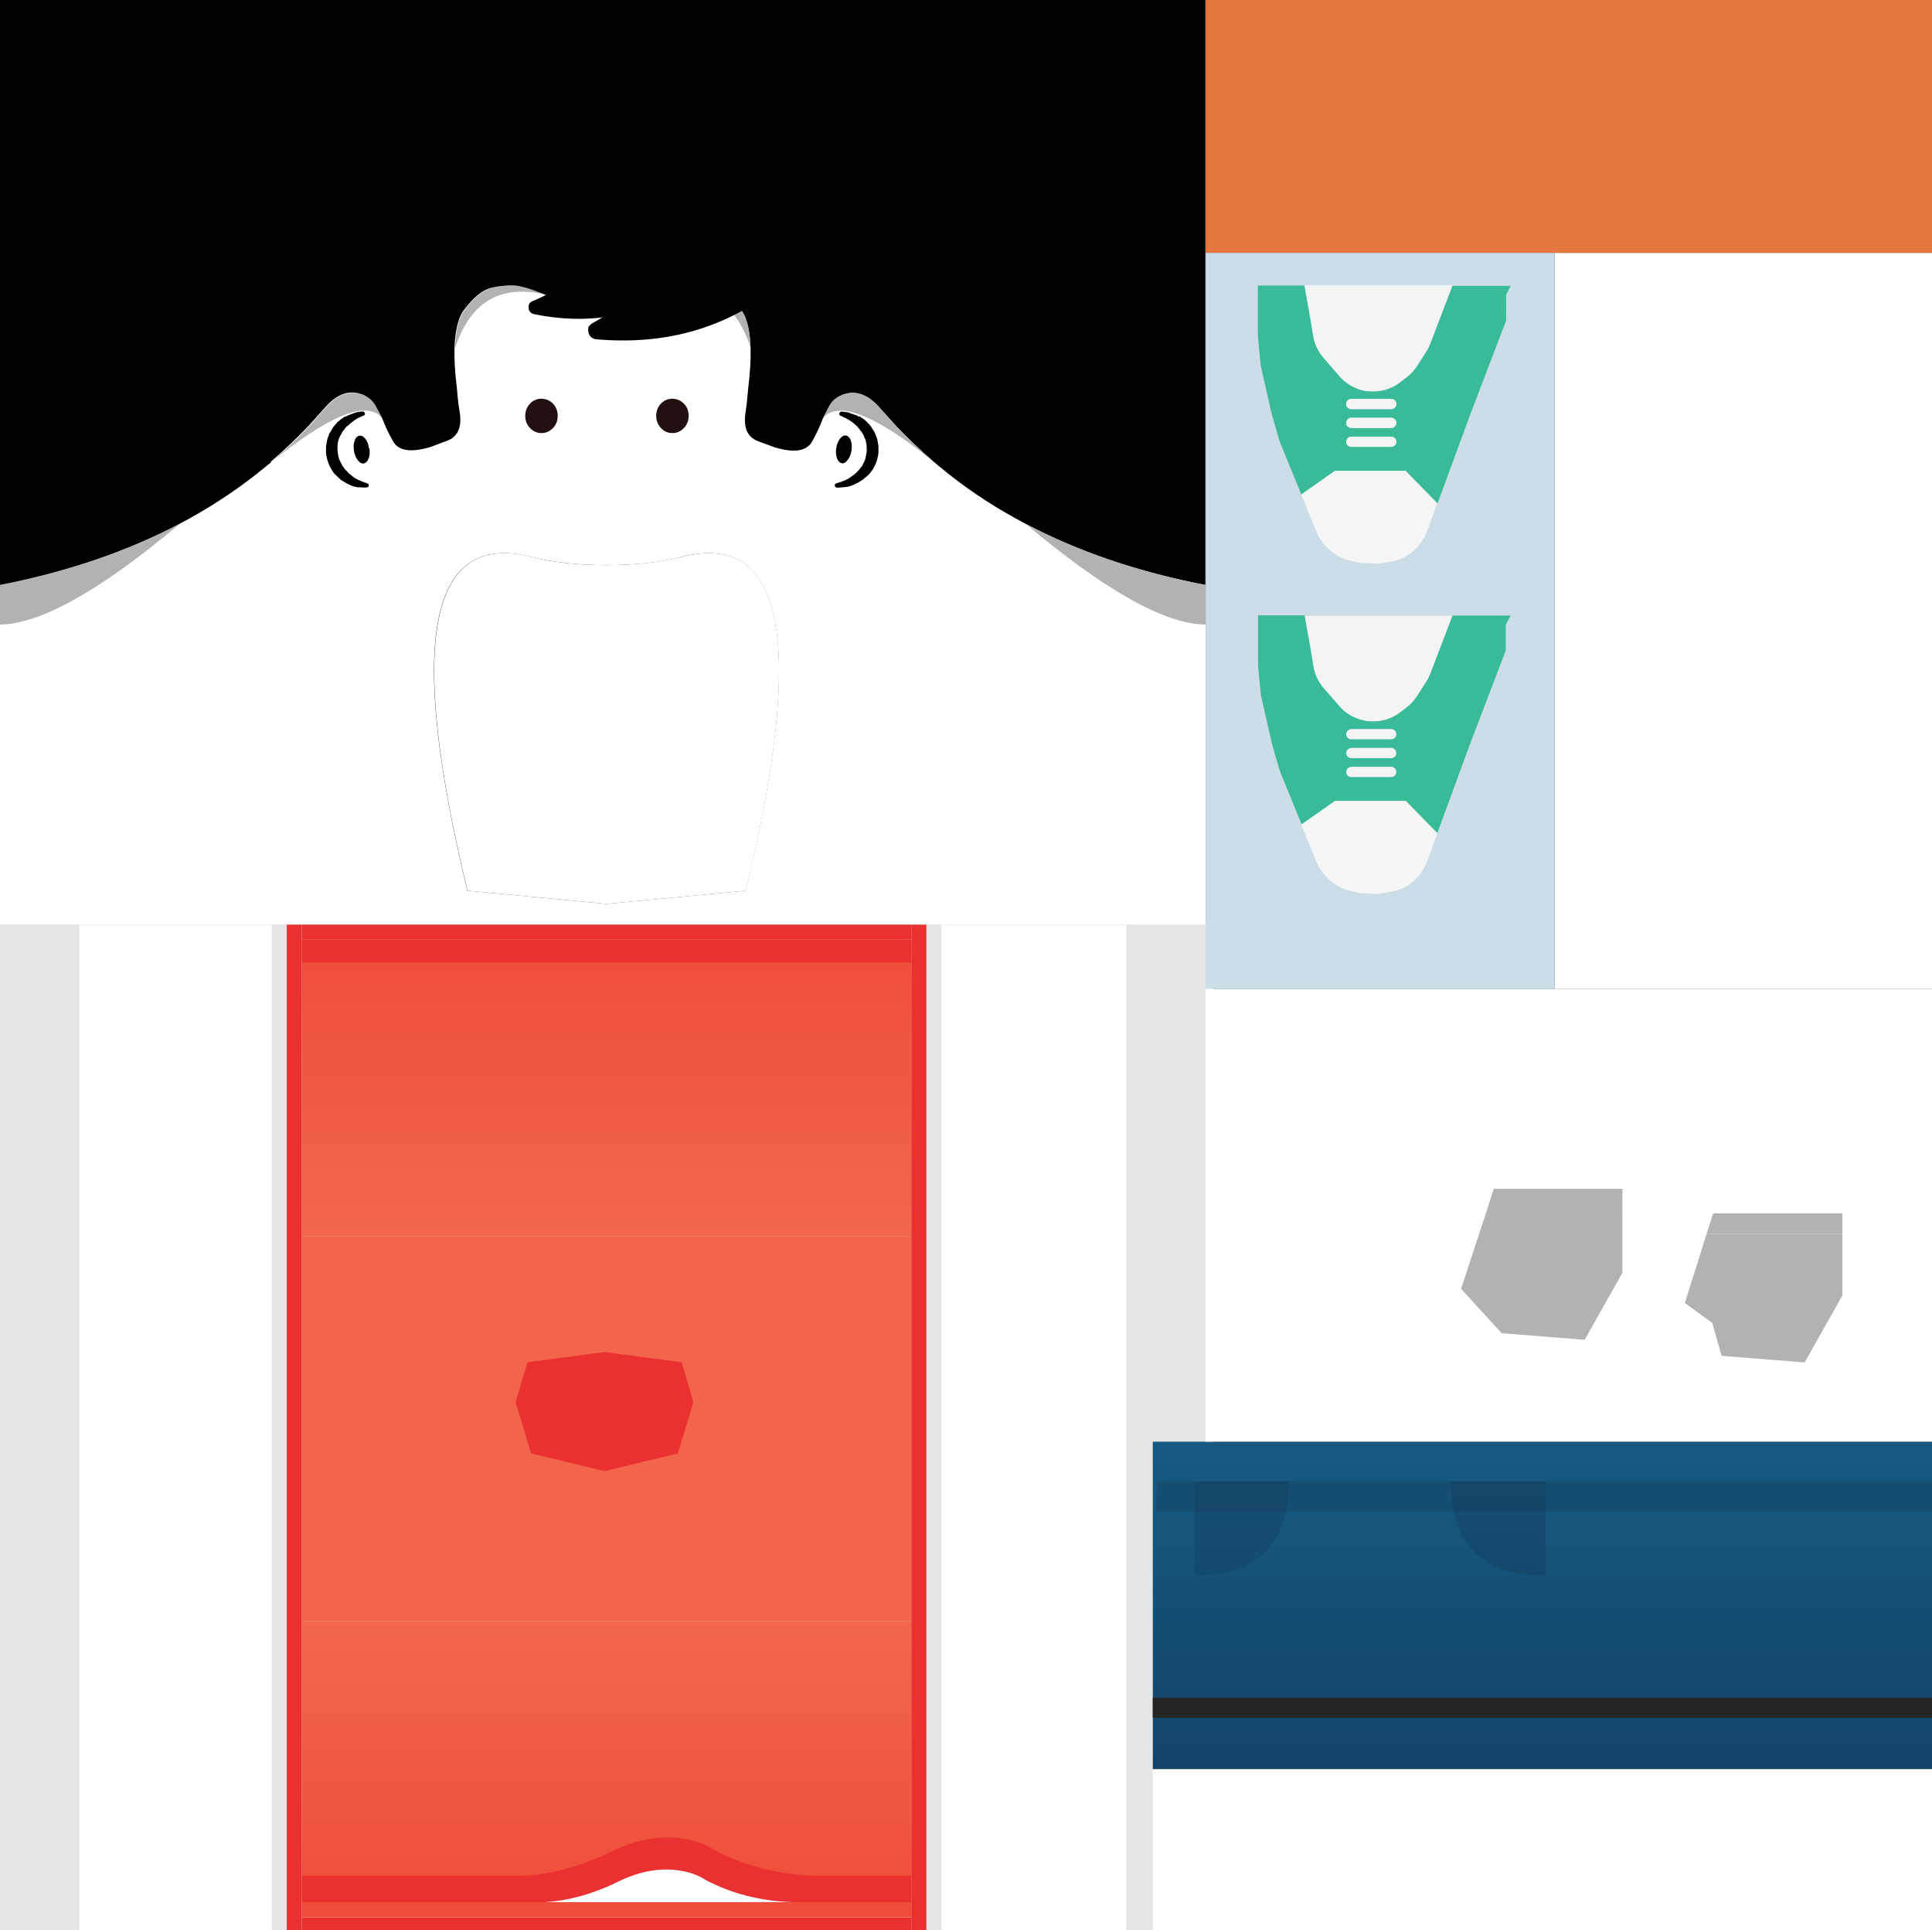 <?xml version="1.0" encoding="UTF-8"?>
<svg id="Layer_1" xmlns="http://www.w3.org/2000/svg" version="1.1" xmlns:xlink="http://www.w3.org/1999/xlink" viewBox="0 0 1024 1022.9">
  <rect x="0" y="0" width="1024" height="1022.9" fill="#333333" stroke="none"/>
  <!-- Generator: Adobe Illustrator 29.2.1, SVG Export Plug-In . SVG Version: 2.1.0 Build 116)  -->
  <defs>
    <style>
      .st0 {
        fill: url(#linear-gradient2);
      }

      .st1 {
        fill: #38bb96;
      }

      .st2 {
        fill: #252525;
      }

      .st3 {
        fill: #ea3031;
      }

      .st4 {
        fill: #f6f6f6;
      }

      .st5 {
        fill: #fff;
      }

      .st6 {
        fill: url(#linear-gradient1);
      }

      .st7 {
        fill: #e5e5e5;
      }

      .st8 {
        fill: #b2b2b2;
      }

      .st9 {
        fill: #e4783e;
      }

      .st10 {
        fill: #220f0f;
      }

      .st11 {
        fill: url(#linear-gradient4);
      }

      .st12 {
        fill: #ccdde7;
      }

      .st13 {
        fill: #f2654c;
      }

      .st14 {
        fill: url(#linear-gradient3);
      }

      .st15 {
        fill: #f4f4f4;
      }

      .st16 {
        fill-opacity: .1;
      }

      .st17 {
        fill: url(#linear-gradient);
      }
    </style>
    <linearGradient id="linear-gradient" x1="-764.6" y1="-46" x2="328.7" y2="-46" gradientTransform="translate(812.9 895) rotate(90) scale(.2 .1)" gradientUnits="userSpaceOnUse">
      <stop offset="0" stop-color="#195c86"/>
      <stop offset="1" stop-color="#124163"/>
    </linearGradient>
    <linearGradient id="linear-gradient1" x1="-819.2" y1="-710" x2="819.2" y2="-710" gradientTransform="translate(0 100) scale(1 -1)" gradientUnits="userSpaceOnUse">
      <stop offset="0" stop-color="#000" stop-opacity="0"/>
      <stop offset="1" stop-color="#000" stop-opacity=".1"/>
    </linearGradient>
    <linearGradient id="linear-gradient2" x1="-819.2" y1="-710" x2="819.2" y2="-710" gradientTransform="translate(0 100) scale(1 -1)" gradientUnits="userSpaceOnUse">
      <stop offset="0" stop-color="#000" stop-opacity="0"/>
      <stop offset="1" stop-color="#000" stop-opacity=".1"/>
    </linearGradient>
    <linearGradient id="linear-gradient3" x1="-819.2" y1="-6" x2="819.2" y2="-6" gradientTransform="translate(320.9 567) rotate(90) scale(.1)" gradientUnits="userSpaceOnUse">
      <stop offset="0" stop-color="#ef4a37"/>
      <stop offset="1" stop-color="#f2664c"/>
    </linearGradient>
    <linearGradient id="linear-gradient4" x1="-819.2" y1="-6" x2="819.2" y2="-6" gradientTransform="translate(320.9 947) rotate(-90) scale(.1 -.1)" gradientUnits="userSpaceOnUse">
      <stop offset="0" stop-color="#ef4a37"/>
      <stop offset="1" stop-color="#f2664c"/>
    </linearGradient>
  </defs>
  <path class="st5" d="M0,490h639v534H0V490"/>
  <path class="st5" d="M643,1024h-160V490h160v534M0,490h160v534H0V490"/>
  <path class="st7" d="M639,1024.1h-42V490h42v534.1"/>
  <path class="st5" d="M611,1024.1v-179.8h413v179.8h-413"/>
  <path class="st17" d="M611,908.2h413v29.3h-413v-29.3M611,922.9v-158.9h413v158.9h-413"/>
  <path class="st5" d="M824,134h200v390h-200V134"/>
  <path class="st5" d="M321.5,479l73.7-7c32-132.2,20.5-191.1-34.4-176.8-10.7,2.8-23.9,4.2-39.4,4.3-15.5-.1-28.6-1.6-39.4-4.3-54.9-14.3-66.3,44.6-34.3,176.8l73.7,7M0,0h639v490H0V0"/>
  <path class="st5" d="M321.5,479l-73.7-7c-32-132.2-20.5-191.1,34.3-176.8,10.7,2.8,23.9,4.2,39.4,4.3,15.5-.1,28.6-1.6,39.4-4.3,54.9-14.3,66.3,44.6,34.4,176.8l-73.7,7"/>
  <path class="st5" d="M639,524h385v240h-385v-240"/>
  <path class="st10" d="M365,220.4c0,2.5-.9,4.7-2.5,6.4-1.7,1.8-3.7,2.7-6.1,2.7s-4.5-.9-6.1-2.7c-1.7-1.8-2.5-3.9-2.5-6.4s.8-4.7,2.5-6.5,3.8-2.6,6.1-2.6,4.4.9,6.1,2.6c1.7,1.8,2.5,3.9,2.5,6.5M295.6,220.4c0,2.5-.8,4.7-2.5,6.4-1.7,1.8-3.7,2.7-6.1,2.7s-4.4-.9-6.1-2.7-2.5-3.9-2.5-6.4.8-4.7,2.5-6.5,3.8-2.6,6.1-2.6,4.4.9,6.1,2.6c1.7,1.8,2.5,3.9,2.5,6.5"/>
  <path class="st8" d="M241.2,184.2c.3-10.2,2.4-17.3,6.1-21.2,4.6-5.9,9.1-9.4,13.5-10.4,4.4-1.1,8.5-1.5,12.1-1.2,3.2.2,8.5,1.7,15.7,4.6-23.6-5.3-39.4,4.1-47.3,28.3M0,310c35.6-6.8,67.4-17.6,95.4-32.5-42.1,35.4-73.9,53.2-95.4,53.5v-21M143.8,244.9c7-6,13.7-12.4,20.1-19.1l9.2-10.2c6.4-7.1,13.1-9.1,20.1-6l.8.4c2.5,1.3,4.4,3.2,5.7,5.8l2.2,4.1,1,2-1.8-1.8c-8.9-7.2-28.1,1.1-57.3,24.8"/>
  <path d="M143.8,244.9l-3.1,2.5c-12.2,10.1-25.5,19.1-39.8,27.1l-5.6,3c-28.1,14.8-59.9,25.6-95.4,32.5V0h322v162.5h-7c-7.1,0-15.1-1.8-23.8-5.4l-2.8-1.2c-7.2-2.9-12.4-4.4-15.7-4.6-3.6-.2-7.7.2-12.1,1.2s-8.9,4.5-13.5,10.4c-3.7,3.9-5.7,11-6.1,21.2-.2,6,.2,13,1.2,21.1.4,4.9.9,9.6,1.7,14.2.9,7.5-1.4,12.2-6.9,14.2l-8.8,3.3c-10.2,3-16.8,2.1-19.7-2.9-2.4-4.2-4.3-8.3-5.8-12.3l-1-2-2.2-4.1c-1.3-2.5-3.2-4.5-5.7-5.8l-.8-.4c-7-3.1-13.7-1.1-20.1,6l-9.2,10.2c-6.4,6.7-13.1,13.1-20.1,19.1"/>
  <path d="M183.4,220.7h.2l.7-.6h.2l4.3-1.6h.4c0-.1,2.2-.4,2.2-.4h1.3c.3.1.4.3.6.7.2.3.2.6,0,.9,0,.3-.3.5-.8.6l-2.2,1h-.2l-.7.5h-.1l-.3.2-.5.3h0l-2.2,1.6-2.2,1.9h0c0-.1-.4.3-.4.3h-.1c0,.1-1.7,2.2-1.7,2.2h-.1c0,.1-.6,1-.6,1h0c0,.1-.2.4-.2.4l-.2.4v.2c-.1,0-.2.2-.2.2v.2h-.2l-.8,1.8-.3.9-.4,2.2v1.8h0v1.6l.3,2.2.2.8v.5h.1l.6,1.6,1.1,2.1h0v.2l.3.5.6.7h0c0,.1.4.6.4.6h.1v.2l.6.7h.1v.2h.2l1,1.1h0c0,.1.3.4.3.4l.4.3h.1c0,.1.1.1.1.1,0,.1,2.6,2.1,2.6,2.1l1.3.7h0l.8.4h.1l.4.2h.1c0,.1.2.2.2.2h.2l.9.4h0l.4.2h.1l2.3.8.4.2h0l.3.8-.3.7h0c0,.1-.6.4-.6.4h-1c0,.1-.1.1-.1.1l-3.6-.2h-.8c0-.1-.1-.1-.1-.1l-1.1-.2h-.1l-.6-.2h-.1l-1.9-.8h-.1l-.2-.2-1.1-.5h0l-2.6-1.6h-.2l-3.3-3.1-.2-.2h0c0-.1,0,0,0,0l-.8-.9v-.2l-.2-.2-.2-.2h0c0-.1-.8-1.4-.8-1.4h0c-.6-.9-1-1.8-1.3-2.7h0l-.7-1.9h0c0-.1-.2-1-.2-1-.3-1-.5-2.1-.5-3.1v-3.1h0c0-.1.5-3,.5-3h0c.2-1.1.5-2,1-3v-.2h0c0-.1.3-.7.3-.7v-.2c.1,0,.2-.1.2-.1h0l.4-.7h.1c0-.1.2-.4.2-.4h-.1c0,.1.2-.2.2-.2h0c0-.1.3-.6.3-.6h.1c0-.1.4-.7.4-.7h.1v-.3l1.2-1.5h.1l.2-.3.3-.3.2-.2v-.2c.1,0,1.2-1,1.2-1h.2l.2-.2h0v-.2l.5-.4h.1l2-1.4h.2M195.8,237.6c.3,2,.2,3.8-.4,5.3-.6,1.6-1.5,2.5-2.6,2.7s-2.2-.4-3.2-1.8c-1-1.3-1.7-2.9-2-4.9-.3-2.1-.2-3.9.4-5.5.6-1.5,1.4-2.4,2.5-2.5,1.1-.2,2.2.4,3.2,1.7s1.6,3,1.9,5.1M191.2,254.8h0"/>
  <path class="st9" d="M639,134V0h385v134h-385"/>
  <path class="st12" d="M639,134h185v390h-185V134"/>
  <path class="st16" d="M1024,785v16h-411v-16h411"/>
  <path class="st6" d="M683,785c0,33.3-16.7,50-50,50v-50h50"/>
  <path class="st0" d="M769,785h50v50c-33.3,0-50-16.7-50-50"/>
  <path class="st3" d="M160,498v-8h323v8H160M483,1016v8H160v-8h323"/>
  <path class="st14" d="M160,498h323v157H160v-157"/>
  <path class="st13" d="M483,655v204H160v-204h323"/>
  <path class="st11" d="M483,859v157H160v-157h323"/>
  <path class="st3" d="M152,490h8v534h-8V490"/>
  <path class="st16" d="M152,490v534h-8V490h8"/>
  <path class="st16" d="M491,490h8v534h-8V490"/>
  <path class="st3" d="M491,490v534h-8V490h8"/>
  <path class="st3" d="M320.4,716.5l40.9,5.4,6.2,21.2-8.2,27.1-38.9,9.4-38.9-9.4-8.2-27.1,6.2-21.2,40.9-5.4"/>
  <path class="st3" d="M483,510H160v-12h323v12"/>
  <path class="st3" d="M483,994v14H160v-14h323M287.6,1003.2l8.1-.3-8.1.3"/>
  <path d="M350.5,155.9l-2.8,1.2c-8.7,3.6-16.6,5.4-23.8,5.4h-7V0h322v310c-35.6-6.8-67.4-17.6-95.5-32.5l-5.5-3c-14.3-7.9-27.5-16.9-39.8-27.1l-3-2.5c-7-6-13.7-12.4-20.1-19.1l-9.2-10.2c-6.4-7.1-13.1-9.1-20.1-6l-.8.4c-2.5,1.3-4.4,3.2-5.7,5.8l-2.1,4.1-1,2c-1.5,4-3.4,8.1-5.8,12.3-2.9,4.9-9.4,5.9-19.6,2.9l-8.9-3.3c-5.4-2-7.7-6.7-6.8-14.2.7-4.6,1.2-9.4,1.6-14.2,1-8.1,1.4-15.1,1.2-21.1-.3-10.2-2.4-17.3-6-21.2-4.6-5.9-9.1-9.4-13.5-10.4-4.4-1.1-8.5-1.5-12.1-1.2-3.2.2-8.5,1.7-15.7,4.6"/>
  <path class="st8" d="M350.5,155.9c7.2-2.9,12.4-4.4,15.7-4.6,3.6-.2,7.7.2,12.1,1.2s8.9,4.5,13.5,10.4c3.7,3.9,5.7,11,6,21.2-7.9-24.2-23.6-33.6-47.2-28.3M436.1,221.9l1-2,2.1-4.1c1.3-2.5,3.2-4.5,5.7-5.8l.8-.4c7-3.1,13.7-1.1,20.1,6l9.2,10.2c6.4,6.7,13.1,13.1,20.1,19.1-29.3-23.7-48.4-31.9-57.4-24.8-.6.5-1.2,1.1-1.8,1.8M543.5,277.5c28.1,14.8,59.9,25.6,95.5,32.5v21c-21.6-.2-53.4-18.1-95.5-53.5"/>
  <path d="M443.2,237.6c.3-2.1,1-3.8,2-5.1s2.1-1.9,3.2-1.7,1.9,1,2.5,2.5c.6,1.6.7,3.4.4,5.5-.3,2-1,3.7-2,4.9-1,1.4-2,2-3.1,1.8s-2-1.1-2.6-2.7c-.5-1.5-.7-3.3-.4-5.3M455.5,220.7h.2l2,1.4h.1l.5.4h.1v.2h.2c0,.1.1.2.1.2l1.1,1v.2c.1,0,.3.2.3.2l.3.3.2.2h.1l1.2,1.6h0v.2h.1c0,.1.4.7.4.7h.1c0,.1.3.6.3.6h.1c0,.1.1.4.1.4h0c0-.1.2.2.2.2h.1c0,.1.4.9.4.9h-.1.1v.2c.1,0,.4.6.4.6h0v.3c.4,1,.8,1.9,1,2.9h0l.5,3h0v3.2c0,1-.2,2-.5,3.1l-.2.9h0c0,.1-.7,2-.7,2h0l-1.4,2.8h0l-.8,1.2h-.1c0,.1-.2.3-.2.3v.2c-.1,0-.2.2-.2.2l-.8.9h0c0-.1-.1,0-.1,0v.2c-.1,0-3.5,3-3.5,3h-.1l-2.6,1.6h-.1l-1.1.5-.2.2h-.2l-1.9.8h-.1l-.5.2h-.2l-1,.3h-.6c0,.1-.1.1-.1.1h-.3l-3.5.3h-1.2c-.2-.1-.4-.2-.6-.4h-.1c-.2-.3-.3-.5-.3-.8s.1-.5.3-.7h0l.4-.3,2.4-.8h.5c0-.1.1-.2.1-.2l.9-.4h.4c0-.1.1-.1.1-.1,0-.1.4-.2.4-.2h.1l.8-.4h0l1.4-.8,2.6-1.9h.2v-.2h.1l.4-.4.3-.3h.1c0-.1,1-1.1,1-1.1h.1v-.2h.2l.5-.8h.1v-.2c.1,0,.5-.4.5-.4h0c0-.1.6-.8.6-.8l.3-.5h0v-.2l1.1-2.1.5-1.5h0v-.5c.1,0,.2-.8.2-.8l.4-2.2v-1.5h0c0-.1-.1-1.9-.1-1.9l-.4-2.2-.3-.9-.8-1.8h0v-.2c-.1,0-.1-.2-.1-.2-.1,0-.2-.2-.2-.2l-.2-.4-.2-.3h0c0-.1-.6-1-.6-1h-.1c0-.1-1.7-2.2-1.7-2.2h-.1c0-.1-.4-.6-.4-.6h0c0,.1-2.1-1.8-2.1-1.8l-2.2-1.5h-.1l-.5-.4h-.4v-.2l-.7-.4h-.2l-2.2-1.1c-.5,0-.7-.2-.8-.6-.3-.3-.3-.6,0-.9.1-.4.3-.6.6-.6.3-.3.5-.3.9-.1h.5l2.1.3h.4c0,.1,4.4,1.6,4.4,1.6h.2l.7.6h.2M447.8,254.8h0"/>
  <path d="M408.8,147.1c.9.6,1.4,1.4,1.8,2.2.3,1,.3,1.9.1,2.9-.3.9-.9,1.7-1.8,2.4-26.4,19.9-57.4,28.3-92.8,25.2-1.2-.1-2.1-.5-2.8-1.2-.7-.6-1.2-1.4-1.4-2.4-.2-1-.2-2,0-2.9.6-.9,1.3-1.6,2.2-2.1,18.8-10,33.9-27.7,45.2-53.1.4-.9,1-1.6,1.8-2.1s1.7-.7,2.6-.7,1.9.3,2.6.8l42.5,31.1"/>
  <path d="M357.9,149.6c.6.6,1,1.2,1.1,1.9v2.2c-.5.7-1,1.2-1.8,1.7-22.3,12.9-47,16.6-74.1,11.1-.9-.2-1.6-.6-2.1-1.2-.5-.5-.8-1.2-.8-2.1-.1-.8,0-1.6.3-2.2.5-.7,1.1-1.2,1.9-1.5,15.5-6,28.8-18.4,39.9-37,.4-.7.9-1.1,1.6-1.4s1.4-.4,2.1-.3,1.4.4,2,.9l30,27.9"/>
  <path class="st7" d="M42,1024.1H0V490h42v534"/>
  <path class="st12" d="M666.5,151.3v26.6l1.5,15.7,6,26.2,4,13.8,11.6,28.4,8,19.7c1.3,3.1,3.1,5.9,5.5,8.2l.6.5c3.5,3.4,7.6,5.7,12.2,6.8l4.8,1.1,9.8.4,6-1c4.4-.7,8.4-2.4,11.9-5.2,3.6-2.9,6.2-6.5,7.8-10.9l5.5-14.9,17.6-47.9,18.8-49.2v-13.7l2.5-4.6,5.8-11.3,14.5,4.6v182.4h-175v-175.7h20.5"/>
  <path class="st1" d="M666.5,151.3h24.9l2.9,16.3.7,4.1,1,6.2c.7,4.4,2.5,8.3,5.5,11.8l8.3,9.6c2.2,2.6,4.9,4.6,8.1,6.1,3.1,1.4,6.4,2.1,9.8,2.1,5.5,0,10.3-1.7,14.6-5l3.5-2.7c2.1-1.6,3.8-3.6,5.3-5.8l4.8-7.5c.9-1.4,1.6-2.9,2.2-4.4l11.7-30.6h30.9l-2.4,4.6v13.7l-18.8,49.2-17.6,47.9-16.8-17.2h-37.5l-17.8,12.5-11.6-28.4-4-13.8-6-26.2-1.5-15.7v-26.6M716.2,231.4c-.7,0-1.4.3-1.9.8s-.8,1.2-.8,1.9h0c0,.8.3,1.4.8,1.9s1.2.8,1.9.8h21.2c.7,0,1.4-.3,1.9-.8s.8-1.1.8-1.8h0c0-.8-.3-1.4-.8-2s-1.2-.8-1.9-.8h-21.2M716.2,221.4c-.7,0-1.4.3-1.9.8s-.8,1.2-.8,1.9h0c0,.8.3,1.4.8,1.9s1.2.8,1.9.8h21.2c.7,0,1.4-.3,1.9-.8s.8-1.1.8-1.8h0c0-.8-.3-1.4-.8-2s-1.2-.8-1.9-.8h-21.2M716.2,211.4c-.7,0-1.4.3-1.9.8s-.8,1.2-.8,1.9h0c0,.8.3,1.4.8,1.9s1.2.8,1.9.8h21.2c.7,0,1.4-.3,1.9-.8s.8-1.1.8-1.8h0c0-.8-.3-1.4-.8-2s-1.2-.8-1.9-.8h-21.2"/>
  <path class="st15" d="M716.2,211.4h21.2c.7,0,1.4.3,1.9.8s.8,1.2.8,1.9h0c0,.8-.3,1.4-.8,1.9s-1.2.8-1.9.8h-21.2c-.7,0-1.4-.3-1.9-.8s-.8-1.1-.8-1.8h0c0-.8.3-1.4.8-2s1.2-.8,1.9-.8M769.8,151.3l-11.7,30.6c-.6,1.5-1.3,3-2.2,4.4l-4.8,7.5c-1.5,2.3-3.2,4.2-5.3,5.8l-3.5,2.7c-4.3,3.4-9.1,5-14.6,5s-6.8-.7-9.8-2.1c-3.1-1.4-5.8-3.5-8.1-6.1l-8.3-9.6c-2.9-3.4-4.8-7.4-5.5-11.8l-1-6.2-.7-4.1-2.9-16.3h78.3M716.2,221.4h21.2c.7,0,1.4.3,1.9.8s.8,1.2.8,1.9h0c0,.8-.3,1.4-.8,1.9s-1.2.8-1.9.8h-21.2c-.7,0-1.4-.3-1.9-.8s-.8-1.1-.8-1.8h0c0-.8.3-1.4.8-2s1.2-.8,1.9-.8M716.2,231.4h21.2c.7,0,1.4.3,1.9.8s.8,1.2.8,1.9h0c0,.8-.3,1.4-.8,1.9s-1.2.8-1.9.8h-21.2c-.7,0-1.4-.3-1.9-.8s-.8-1.1-.8-1.8h0c0-.8.3-1.4.8-2s1.2-.8,1.9-.8"/>
  <path class="st4" d="M761.8,266.7l-5.5,14.9c-1.6,4.3-4.2,8-7.8,10.9-3.5,2.8-7.5,4.6-11.9,5.2l-6,1-9.8-.4-4.8-1.1c-4.7-1.1-8.8-3.3-12.2-6.8l-.6-.5c-2.4-2.4-4.2-5.1-5.5-8.2l-8-19.7,17.8-12.5h37.5l16.8,17.2"/>
  <path class="st15" d="M769.8,326.3l-11.7,30.6c-.6,1.5-1.3,3-2.2,4.4l-4.8,7.5c-1.5,2.3-3.2,4.2-5.3,5.9l-3.5,2.7c-4.3,3.4-9.1,5-14.6,5s-6.8-.7-9.8-2.1c-3.1-1.4-5.8-3.4-8.1-6l-8.3-9.5c-2.9-3.4-4.8-7.4-5.5-11.8l-1-6.2-.7-4.1-2.9-16.3h78.3M716.2,386.4h21.2c.7,0,1.4.3,1.9.8s.8,1.2.8,1.9h0c0,.8-.3,1.4-.8,1.9s-1.2.8-1.9.8h-21.2c-.7,0-1.4-.3-1.9-.8s-.8-1.1-.8-1.9h0c0-.8.3-1.4.8-2,.5-.5,1.2-.8,1.9-.8M716.2,396.4h21.2c.7,0,1.4.3,1.9.8s.8,1.2.8,1.9h0c0,.8-.3,1.4-.8,1.9s-1.2.8-1.9.8h-21.2c-.7,0-1.4-.3-1.9-.8s-.8-1.1-.8-1.9h0c0-.8.3-1.4.8-2,.5-.5,1.2-.8,1.9-.8M716.2,406.4h21.2c.7,0,1.4.3,1.9.8s.8,1.2.8,1.9h0c0,.8-.3,1.4-.8,1.9s-1.2.8-1.9.8h-21.2c-.7,0-1.4-.3-1.9-.8s-.8-1.1-.8-1.9h0c0-.8.3-1.4.8-2,.5-.5,1.2-.8,1.9-.8"/>
  <path class="st1" d="M716.2,406.4c-.7,0-1.4.3-1.9.8s-.8,1.2-.8,1.9h0c0,.8.3,1.4.8,1.9s1.2.8,1.9.8h21.2c.7,0,1.4-.3,1.9-.8s.8-1.1.8-1.9h0c0-.8-.3-1.4-.8-2-.5-.5-1.2-.8-1.9-.8h-21.2M691.5,326.3l2.9,16.3.7,4.1,1,6.2c.7,4.4,2.5,8.3,5.5,11.8l8.3,9.5c2.2,2.6,4.9,4.6,8.1,6,3.1,1.4,6.4,2.1,9.8,2.1,5.5,0,10.3-1.7,14.6-5l3.5-2.7c2.1-1.6,3.8-3.6,5.3-5.9l4.8-7.5c.9-1.4,1.6-2.9,2.2-4.4l11.7-30.6h30.9l-2.4,4.6v13.7l-18.8,49.2-17.6,47.9-16.8-17.2h-37.5l-17.8,12.5-11.6-28.4-4-13.8-6-26.2-1.5-15.7v-26.7h24.9M716.2,386.4c-.7,0-1.4.3-1.9.8s-.8,1.2-.8,1.9h0c0,.8.3,1.4.8,1.9s1.2.8,1.9.8h21.2c.7,0,1.4-.3,1.9-.8s.8-1.1.8-1.9h0c0-.8-.3-1.4-.8-2-.5-.5-1.2-.8-1.9-.8h-21.2M716.2,396.4c-.7,0-1.4.3-1.9.8s-.8,1.2-.8,1.9h0c0,.8.3,1.4.8,1.9s1.2.8,1.9.8h21.2c.7,0,1.4-.3,1.9-.8s.8-1.1.8-1.9h0c0-.8-.3-1.4-.8-2-.5-.5-1.2-.8-1.9-.8h-21.2"/>
  <path class="st12" d="M666.5,326.3v26.7l1.5,15.7,6,26.2,4,13.8,11.6,28.4,8,19.7c1.3,3.1,3.1,5.9,5.5,8.2l.6.5c3.5,3.4,7.6,5.7,12.2,6.8l4.8,1.1,9.8.4,6-1c4.4-.7,8.4-2.4,11.9-5.2,3.6-2.9,6.2-6.5,7.8-10.9l5.5-14.9,17.6-47.9,18.8-49.2v-13.7l2.5-4.6,5.8-11.3,14.5,4.5v182.4h-175v-175.7h20.5"/>
  <path class="st4" d="M689.7,437l17.8-12.5h37.5l16.8,17.2-5.5,14.9c-1.6,4.3-4.2,8-7.8,10.9-3.5,2.8-7.5,4.6-11.9,5.2l-6,1-9.8-.4-4.8-1.1c-4.7-1.1-8.8-3.3-12.2-6.8l-.6-.5c-2.4-2.4-4.2-5.1-5.5-8.2l-8-19.7"/>
  <path class="st2" d="M611,899.7h413v10.6h-413v-10.6"/>
  <path class="st8" d="M976.5,654h-72l3.5-11h68.5v11M788.2,641l3.5-11h68.2v11h-71.7"/>
  <path class="st8" d="M788.2,641h71.7v33.5l-20,35.5-44-3.5-21.5-23.5,13.8-42M976.5,654v32.5l-20,35.5-44-3.5-5-17.5-14.5-10.5,11.5-36.5h72"/>
  <path class="st3" d="M278.5,994c13.9-.9,28.2-4.7,42.9-11.5,14.2-7.4,27.7-10.1,40.5-8.2,4.7.7,8.7,1.9,12,3.4,1.6.7,3,1.5,4.2,2.4,16.3,8.7,34.6,13.4,54.9,14h-154.5"/>
  <path class="st5" d="M289,1008c11.8-.7,24-4,36.5-9.8,12.1-6.3,23.5-8.6,34.4-7,4,.6,7.4,1.6,10.2,2.9,1.3.6,2.5,1.2,3.6,2,13.9,7.4,29.4,11.4,46.6,11.9h-131.4"/>
</svg>